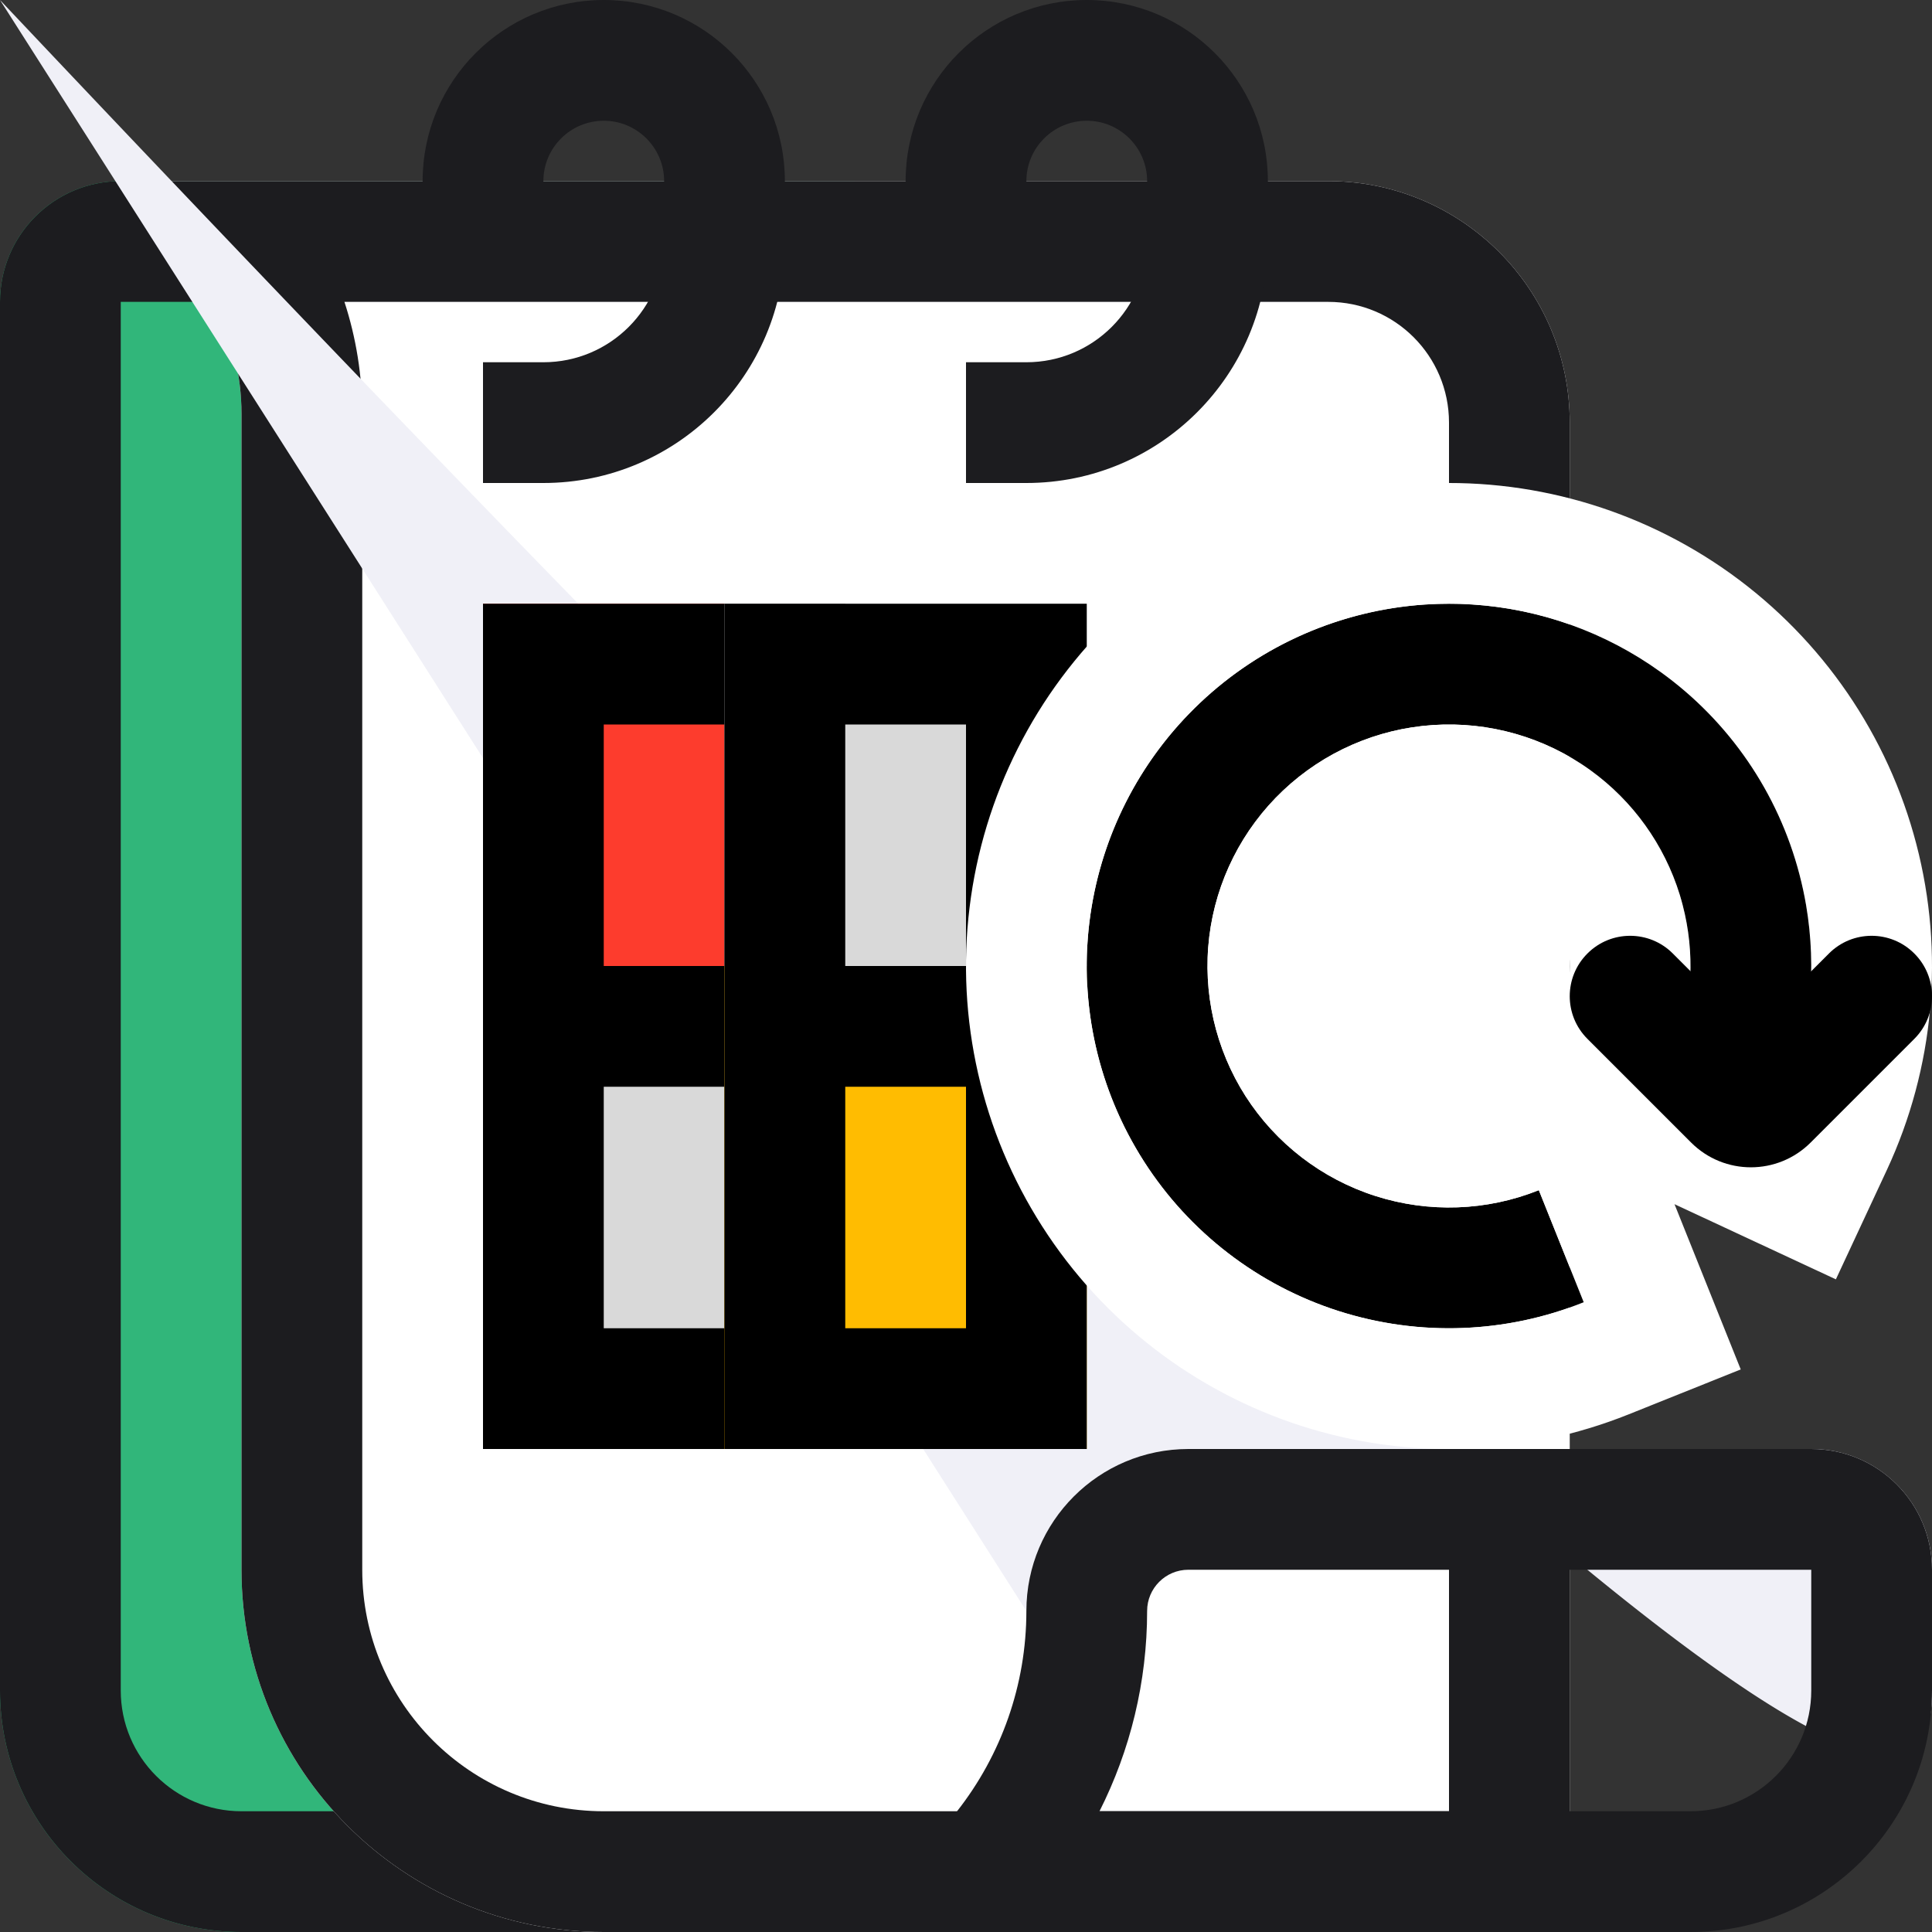 <svg width="32" height="32" viewBox="0 0 32 32" fill="none" xmlns="http://www.w3.org/2000/svg">
<rect x="0" y="0" width="32" height="32" fill="#333333" stroke="none"/>
<g clip-path="url(#clip0_3848_6007)">
<path d="M0 5C0 3.895 0.895 3 2 3H14C15.105 3 16 3.895 16 5V30C16 31.105 15.105 32 14 32H4C1.791 32 0 30.209 0 28V5Z" fill="#31B67A"/>
<path fill-rule="evenodd" clip-rule="evenodd" d="M14 5H2V28C2 29.105 2.895 30 4 30H14V5ZM2 3C0.895 3 0 3.895 0 5V28C0 30.209 1.791 32 4 32H14C15.105 32 16 31.105 16 30V5C16 3.895 15.105 3 14 3H2Z" fill="#1C1C1F"/>
<path d="M26 7C26 4.791 24.209 3 22 3H2L3.082 4.307C3.675 5.024 4 5.926 4 6.857V26C4 29.314 6.686 32 10 32H26V7Z" fill="white"/>
<path d="M22 5H5.705C5.899 5.595 6 6.222 6 6.857V26C6 28.209 7.791 30 10 30H24V24H26V32H10C6.686 32 4 29.314 4 26V6.857C4 6.206 3.841 5.569 3.543 5C3.414 4.755 3.26 4.523 3.082 4.307L2 3H22C24.209 3 26 4.791 26 7V10H24V7C24 5.895 23.105 5 22 5Z" fill="#1C1C1F"/>
<path d="M32 26C32 24.895 31.105 24 30 24H19.683C18.201 24 17 25.201 17 26.683Lnan nanL17 26.683C17 28.716 15.851 30.574 14.033 31.483L13 32H28C30.209 32 32 30.209 32 28V26Z" fill="#F0F0F7"/>
<path fill-rule="evenodd" clip-rule="evenodd" d="M19.683 26H30V28C30 29.105 29.105 30 28 30H18.211C18.721 28.99 19 27.858 19 26.683C19 26.306 19.306 26 19.683 26ZM15.852 30C16.582 29.071 17 27.909 17 26.683C17 25.201 18.201 24 19.683 24H30C31.105 24 32 24.895 32 26V28C32 30.209 30.209 32 28 32H13L14.033 31.483C14.755 31.122 15.372 30.612 15.852 30Z" fill="#1C1C1F"/>
<path fill-rule="evenodd" clip-rule="evenodd" d="M10 2C9.448 2 9 2.448 9 3V4H7V3C7 1.343 8.343 0 10 0C11.657 0 13 1.343 13 3V4C13 6.209 11.209 8 9 8H8V6H9C10.105 6 11 5.105 11 4V3C11 2.448 10.552 2 10 2Z" fill="#1C1C1F"/>
<path fill-rule="evenodd" clip-rule="evenodd" d="M18 2C17.448 2 17 2.448 17 3V4H15V3C15 1.343 16.343 0 18 0C19.657 0 21 1.343 21 3V4C21 6.209 19.209 8 17 8H16V6H17C18.105 6 19 5.105 19 4V3C19 2.448 18.552 2 18 2Z" fill="#1C1C1F"/>
<path d="M8 10H14V18H8V10Z" fill="#FD3C2D"/>
<path fill-rule="evenodd" clip-rule="evenodd" d="M12 12H10V16H12V12ZM8 10V18H14V10H8Z" fill="black"/>
<path d="M8 16H14V24H8V16Z" fill="#D9D9D9"/>
<path fill-rule="evenodd" clip-rule="evenodd" d="M12 18H10V22H12V18ZM8 16V24H14V16H8Z" fill="black"/>
<path d="M12 10H18V18H12V10Z" fill="#D9D9D9"/>
<path fill-rule="evenodd" clip-rule="evenodd" d="M16 12H14V16H16V12ZM12 10V18H18V10H12Z" fill="black"/>
<path d="M12 16H18V24H12V16Z" fill="#FFBC01"/>
<path fill-rule="evenodd" clip-rule="evenodd" d="M16 18H14V22H16V18ZM12 16V24H18V16H12Z" fill="black"/>
<path fill-rule="evenodd" clip-rule="evenodd" d="M26.338 12.754C25.583 12.21 24.661 11.947 23.733 12.009C22.804 12.071 21.926 12.455 21.25 13.095C20.574 13.735 20.142 14.591 20.029 15.515C19.917 16.439 20.13 17.373 20.631 18.157C21.134 18.941 21.893 19.525 22.78 19.809C23.666 20.093 24.624 20.059 25.488 19.713L26.232 21.57C24.936 22.089 23.499 22.14 22.169 21.714C20.84 21.288 19.7 20.412 18.947 19.236C18.194 18.06 17.875 16.658 18.044 15.273C18.214 13.886 18.861 12.603 19.875 11.643C20.889 10.683 22.206 10.107 23.599 10.013C24.992 9.92 26.374 10.315 27.507 11.132C28.64 11.947 29.453 13.133 29.805 14.484C30.158 15.835 30.029 17.267 29.439 18.532L27.626 17.688C28.019 16.844 28.105 15.89 27.87 14.989C27.635 14.089 27.093 13.298 26.338 12.754Z" fill="black"/>
<path fill-rule="evenodd" clip-rule="evenodd" d="M25.479 17.562L25.813 16.844C26.01 16.422 26.053 15.945 25.935 15.495C25.817 15.044 25.547 14.649 25.169 14.377C24.791 14.105 24.331 13.973 23.866 14.005C23.402 14.036 22.963 14.228 22.625 14.548C22.287 14.868 22.071 15.296 22.015 15.758C21.958 16.22 22.065 16.687 22.316 17.079C22.567 17.471 22.947 17.763 23.39 17.905C23.833 18.047 24.312 18.03 24.744 17.857L25.479 17.562ZM27.735 19.945L28.832 22.682L26.976 23.426C25.247 24.119 23.332 24.187 21.559 23.619C19.786 23.051 18.267 21.882 17.263 20.314C16.259 18.747 15.833 16.878 16.059 15.03C16.285 13.182 17.148 11.471 18.5 10.191L19.875 11.643C18.924 12.543 18.296 13.727 18.082 15.014C18.067 15.1 18.055 15.186 18.044 15.273C17.896 16.485 18.122 17.71 18.685 18.785C18.766 18.938 18.853 19.089 18.947 19.236C19.7 20.412 20.84 21.288 22.169 21.714C22.845 21.93 23.549 22.024 24.247 21.995C24.922 21.967 25.593 21.825 26.229 21.57L26.232 21.57L25.488 19.713C24.624 20.059 23.666 20.093 22.78 19.809C21.893 19.525 21.134 18.941 20.631 18.157C20.13 17.373 19.917 16.439 20.029 15.515C20.142 14.591 20.574 13.735 21.25 13.095C21.926 12.455 22.804 12.071 23.733 12.009C24.661 11.947 25.583 12.21 26.338 12.754C27.046 13.264 27.567 13.991 27.823 14.822C27.84 14.877 27.855 14.933 27.87 14.989C28.076 15.777 28.036 16.607 27.759 17.367C27.72 17.476 27.675 17.583 27.626 17.688L29.439 18.532C29.729 17.91 29.908 17.248 29.973 16.574C30.023 16.049 30.004 15.518 29.915 14.994C29.886 14.823 29.849 14.653 29.805 14.484C29.453 13.133 28.64 11.947 27.507 11.132C26.586 10.468 25.501 10.083 24.38 10.012C24.121 9.996 23.86 9.996 23.599 10.013C22.38 10.095 21.219 10.547 20.269 11.301C20.133 11.409 20.002 11.523 19.875 11.643L18.5 10.191C19.852 8.911 21.607 8.142 23.465 8.018C25.322 7.893 27.165 8.421 28.676 9.509C30.186 10.597 31.27 12.177 31.74 13.979C32.211 15.78 32.038 17.689 31.253 19.377L30.408 21.19L27.735 19.945Z" fill="white"/>
<path fill-rule="evenodd" clip-rule="evenodd" d="M26.293 15.793C26.683 15.402 27.317 15.402 27.707 15.793L29 17.086L30.293 15.793C30.683 15.402 31.317 15.402 31.707 15.793C32.098 16.183 32.098 16.817 31.707 17.207L29.99 18.924C29.443 19.471 28.557 19.471 28.01 18.924L26.293 17.207C25.902 16.817 25.902 16.183 26.293 15.793Z" fill="black"/>
</g>
<defs>
<clipPath id="clip0_3848_6007">
<rect width="32" height="32" fill="white"/>
</clipPath>
</defs>
</svg>
